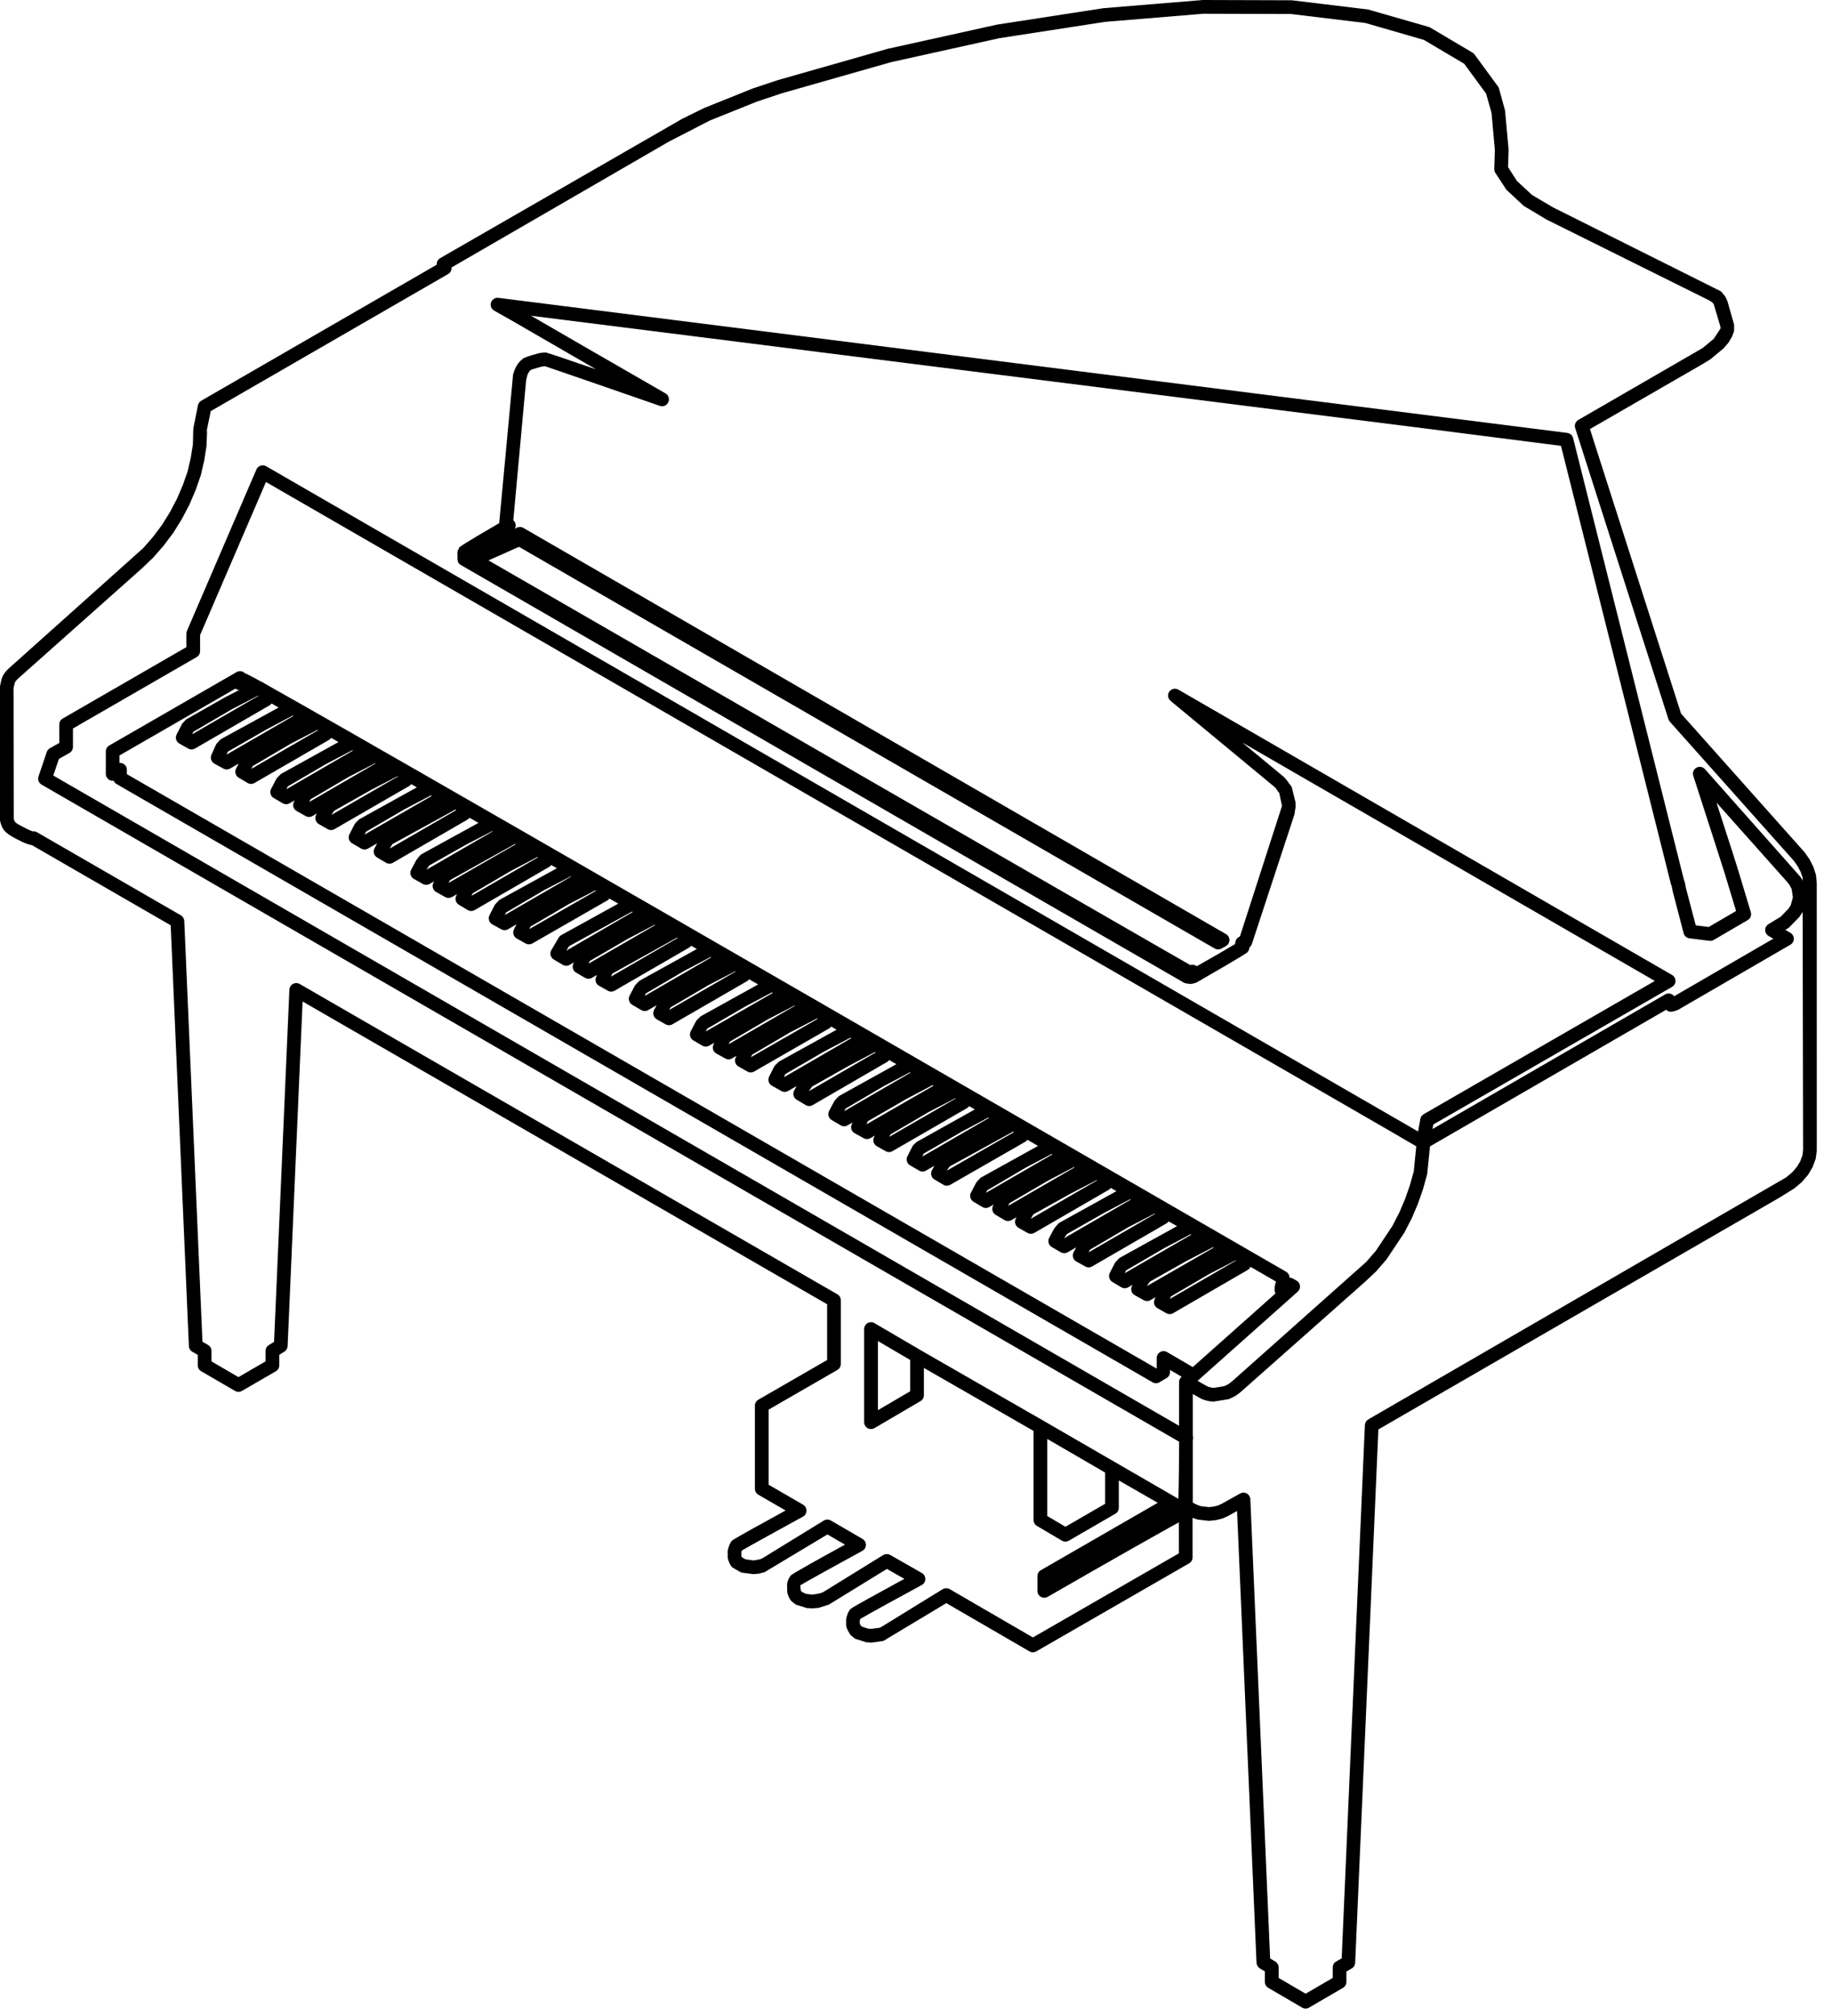 <svg width="80" height="88" xmlns="http://www.w3.org/2000/svg">

 <g>
  <title>background</title>
  <rect fill="none" id="canvas_background" height="90" width="82" y="-1" x="-1"/>
 </g>
 <g>
  <title>Layer 1</title>
  <path id="svg_1" d="m36.119,56.932l0,2.434l-3.004,1.732c-0.094,0.054 -0.15,0.152 -0.15,0.26l0,3.627c0,0.107 0.057,0.206 0.149,0.26l1.192,0.689c-0.976,0.533 -2.217,1.217 -2.322,1.303c-0.023,0.02 -0.045,0.043 -0.062,0.068c-0.018,0.026 -0.107,0.167 -0.146,0.395l0.005,0.314c0.006,0.029 0.04,0.188 0.141,0.338c0.021,0.033 0.05,0.061 0.082,0.082l0.333,0.192c0.024,0.012 0.051,0.021 0.078,0.024l0.48,0.062l0.245,-0.02l0.242,-0.062l2.75,-1.65l0.768,0.445c-0.974,0.533 -2.215,1.22 -2.356,1.334c-0.029,0.033 -0.174,0.207 -0.174,0.434l0.006,0.312c0.007,0.03 0.043,0.189 0.144,0.338c0.017,0.024 0.037,0.047 0.062,0.065l0.125,0.1c0.021,0.017 0.044,0.031 0.069,0.042l0.462,0.145l0.228,0.012l0.277,-0.021l0.448,-0.142l2.54,-1.559l0.76,0.433c-1.099,0.598 -2.236,1.223 -2.336,1.305c-0.021,0.018 -0.039,0.037 -0.054,0.059c-0.02,0.027 -0.116,0.172 -0.152,0.403l0,0.255c0,0.039 0.007,0.076 0.021,0.112c0,0 0.06,0.147 0.146,0.28c0.018,0.027 0.039,0.051 0.063,0.07l0.121,0.098c0.021,0.018 0.046,0.031 0.071,0.043l0.456,0.143l0.236,0.014l0.513,-0.072l2.748,-1.65l3.629,2.105c0.092,0.055 0.208,0.055 0.3,0.001l6.674,-3.843c0.094,-0.053 0.15,-0.152 0.15,-0.26l0,-1.728c0.054,0.022 0.135,0.052 0.233,0.079l0.488,0.055l0.301,-0.033c0,0 0.13,-0.025 0.294,-0.074c0,0 0.129,-0.054 0.247,-0.112l0.38,-0.212l0.85,19.721c0.005,0.102 0.06,0.193 0.146,0.245l0.219,0.13l0,0.46c0,0.106 0.057,0.205 0.148,0.259l1.479,0.863c0.047,0.027 0.099,0.041 0.151,0.041c0.052,0 0.104,-0.014 0.151,-0.041l1.482,-0.863c0.092,-0.053 0.148,-0.152 0.148,-0.259l0,-0.455l0.232,-0.132c0.091,-0.051 0.147,-0.145 0.152,-0.248l1.013,-23.281l17.495,-10.107l0.667,-0.413l0.332,-0.28l0.27,-0.316l0.195,-0.328l0.137,-0.368l0.048,-0.348l-0.001,-11.677l-0.034,-0.37l-0.113,-0.349l-0.166,-0.327l-0.217,-0.31l-5.395,-6.053l-3.979,-12.421l4.863,-2.805l0.388,-0.234l0.579,-0.479l0.226,-0.262l0.146,-0.252l0.074,-0.195c0.013,-0.034 0.02,-0.07 0.02,-0.106l0,-0.182c0,-0.027 -0.004,-0.055 -0.011,-0.082l-0.284,-0.993l-0.072,-0.156c-0.011,-0.023 -0.024,-0.045 -0.041,-0.065l-0.119,-0.148c-0.021,-0.026 -0.048,-0.048 -0.076,-0.066l-7.302,-3.65l-0.921,-0.544l-0.658,-0.61l-0.386,-0.601l0.021,-0.781l-0.156,-1.701l-0.261,-0.947c-0.01,-0.036 -0.025,-0.068 -0.047,-0.098l-1.023,-1.394c-0.024,-0.032 -0.055,-0.06 -0.089,-0.081l-1.844,-1.092c-0.022,-0.013 -0.046,-0.023 -0.07,-0.03l-2.643,-0.76l-3.334,-0.403l-3.883,-0.012l-4.338,0.357l-4.653,0.718l-4.773,1.056l-4.79,1.364l-1.105,0.368l-2.111,0.848l-0.952,0.467l-10.586,6.092c-0.102,0.059 -0.158,0.171 -0.148,0.285l-10.283,5.937c-0.074,0.043 -0.126,0.115 -0.144,0.199l-0.203,1.017l-0.018,0.695l-0.094,0.587l-0.136,0.587l-0.209,0.599l-0.262,0.608l-0.304,0.576l-0.348,0.56l-0.4,0.529l-0.415,0.476l-5.833,5.217c-0.013,0.011 -0.125,0.107 -0.217,0.229c-0.019,0.025 -0.115,0.158 -0.146,0.313l-0.059,0.27l0,5.833c0,0.027 0.003,0.053 0.011,0.079c0,0 0.026,0.098 0.052,0.168c0.011,0.034 0.055,0.154 0.173,0.27c0.01,0.01 0.1,0.097 0.229,0.178c0.302,0.176 0.698,0.383 0.927,0.408l6.062,3.5l0.794,18.369c0.005,0.104 0.062,0.197 0.152,0.248l0.236,0.134l0,0.455c0,0.106 0.057,0.206 0.148,0.259l1.477,0.859c0.094,0.055 0.208,0.055 0.302,0.001l1.484,-0.859c0.093,-0.054 0.149,-0.153 0.149,-0.26l0,-0.461l0.219,-0.132c0.086,-0.053 0.14,-0.144 0.145,-0.244l0.654,-15.043l22.905,13.216zm-23.327,-13.983c-0.092,0.051 -0.15,0.146 -0.155,0.25l-0.669,15.377l-0.226,0.136c-0.09,0.055 -0.145,0.151 -0.145,0.257l0,0.457l-1.185,0.686l-1.177,-0.686l0,-0.457c0,-0.107 -0.058,-0.208 -0.152,-0.262l-0.242,-0.137l-0.794,-18.368c-0.005,-0.102 -0.061,-0.195 -0.149,-0.247l-6.281,-3.626c-0.058,-0.033 -0.125,-0.047 -0.187,-0.038c-0.107,-0.03 -0.402,-0.174 -0.653,-0.32c-0.068,-0.042 -0.123,-0.095 -0.146,-0.126c-0.012,-0.034 -0.023,-0.072 -0.031,-0.099l-0.008,-5.72l0.051,-0.203c0.006,-0.03 0.029,-0.073 0.041,-0.088c0.043,-0.058 0.106,-0.116 0.132,-0.138l5.395,-4.799l0.478,-0.457l0.447,-0.512l0.43,-0.568l0.374,-0.602l0.324,-0.616l0.279,-0.649l0.226,-0.649l0.148,-0.639l0.102,-0.644l0.021,-0.582l-0.007,-0.11l0.17,-0.824l10.366,-5.984c0.102,-0.059 0.158,-0.171 0.148,-0.286l9.496,-5.496l1.789,-0.921l2.067,-0.83l1.079,-0.359l4.76,-1.356l4.737,-1.048l4.613,-0.712l4.291,-0.354l3.822,0.011l3.252,0.392l2.559,0.74l1.759,1.042l0.954,1.3l0.237,0.841l0.146,1.612l-0.025,0.839c-0.002,0.061 0.015,0.12 0.047,0.171l0.482,0.735l0.757,0.705l0.993,0.594l7.082,3.519l0.153,0.093l0.067,0.081l0.293,0.981l0,0.09l-0.291,0.444l-0.489,0.404l-5.425,3.137c-0.123,0.07 -0.18,0.217 -0.137,0.352l4.072,12.711c0.013,0.041 0.034,0.077 0.062,0.109l5.414,6.071l0.172,0.244l0.127,0.246l0.083,0.236l0.023,11.892l-0.027,0.238l-0.096,0.256l-0.143,0.24l-0.205,0.242l-0.263,0.222l-18.253,10.568c-0.089,0.052 -0.145,0.145 -0.149,0.247l-1.013,23.279l-0.239,0.135c-0.095,0.054 -0.152,0.154 -0.152,0.262l0,0.457l-1.183,0.689l-1.179,-0.689l0,-0.457c0,-0.105 -0.056,-0.203 -0.146,-0.258l-0.226,-0.135l-0.864,-20.046c-0.005,-0.104 -0.062,-0.198 -0.153,-0.249c-0.092,-0.051 -0.201,-0.051 -0.293,0l-0.79,0.442c-0.077,0.038 -0.172,0.077 -0.171,0.079c-0.095,0.026 -0.186,0.046 -0.184,0.047l-0.214,0.027l-0.353,-0.041c-0.09,-0.025 -0.162,-0.061 -0.196,-0.076c-0.105,-0.041 -0.309,-0.166 -0.312,-0.168c-0.092,-0.057 -0.209,-0.059 -0.303,-0.006c-0.095,0.053 -0.153,0.153 -0.153,0.262l0,2.047l-6.373,3.67l-3.634,-2.109c-0.094,-0.055 -0.212,-0.053 -0.308,0.004l-2.651,1.631l-0.105,0.053l-0.341,0.045l-0.146,-0.005l-0.276,-0.088l-0.048,-0.039c-0.021,-0.034 -0.037,-0.069 -0.049,-0.095l-0.003,-0.137c0.004,-0.021 0.014,-0.048 0.024,-0.069c0.295,-0.179 1.764,-0.981 2.682,-1.479c0.096,-0.052 0.156,-0.151 0.157,-0.261c0.001,-0.108 -0.057,-0.209 -0.151,-0.264l-1.383,-0.788c-0.095,-0.055 -0.211,-0.052 -0.306,0.005l-2.63,1.623l-0.152,0.053l-0.317,0.051l-0.288,-0.037l-0.184,-0.097c-0.019,-0.035 -0.027,-0.062 -0.026,-0.028l-0.025,-0.243c0.136,-0.093 1.734,-0.972 2.711,-1.505c0.095,-0.051 0.155,-0.15 0.156,-0.259c0.002,-0.108 -0.056,-0.209 -0.149,-0.263l-1.383,-0.805c-0.094,-0.055 -0.213,-0.053 -0.307,0.004l-2.658,1.632l-0.121,0.058l-0.283,0.051l-0.354,-0.049l-0.159,-0.091c-0.012,-0.026 -0.02,-0.048 -0.021,-0.024l-0.005,-0.194c0.004,-0.024 0.016,-0.052 0.026,-0.076c0.302,-0.182 1.755,-0.981 2.664,-1.478c0.096,-0.051 0.155,-0.15 0.156,-0.259c0.002,-0.108 -0.056,-0.21 -0.149,-0.264l-1.505,-0.87l0,-3.279l3.004,-1.733c0.094,-0.054 0.15,-0.152 0.15,-0.26l0,-2.779c0,-0.107 -0.057,-0.206 -0.149,-0.26l-23.482,-13.547c-0.091,-0.052 -0.202,-0.053 -0.295,-0.003z" fill="#000000"/>
  <path id="svg_2" d="m51.458,65.425l-0.145,-0.084c-0.002,-0.001 -0.003,-0.002 -0.004,-0.002l-5.724,-3.311c-0.001,0 -0.002,-0.001 -0.003,-0.002l-5.386,-3.093l-2.009,-1.177c-0.093,-0.055 -0.206,-0.055 -0.301,-0.002c-0.093,0.054 -0.15,0.153 -0.15,0.261l0,4.064c0,0.107 0.058,0.207 0.15,0.261c0.095,0.053 0.208,0.053 0.301,-0.002l2.01,-1.178c0.092,-0.054 0.148,-0.152 0.148,-0.259l0,-1.19l4.787,2.749l0,3.888c0,0.106 0.056,0.205 0.147,0.258l1.092,0.645c0.093,0.055 0.208,0.055 0.303,0.001l2.033,-1.177c0.093,-0.054 0.149,-0.152 0.149,-0.26l0,-1.193l1.7,0.977l-5.104,2.941c-0.094,0.053 -0.15,0.152 -0.15,0.26l0,0.644c0,0.106 0.057,0.206 0.149,0.26c0.047,0.026 0.099,0.04 0.15,0.04s0.104,-0.014 0.149,-0.04c2.274,-1.31 5.742,-3.288 6.111,-3.452c0.028,-0.007 0.057,-0.019 0.083,-0.035c0.088,-0.055 0.142,-0.15 0.142,-0.255l0,-3.108c0.01,-0.029 0.016,-0.061 0.016,-0.094s-0.006,-0.064 -0.016,-0.094l0,-1.818c0.19,0.11 0.373,0.213 0.445,0.241c0,0 0.118,0.044 0.303,0.079l0.165,0.011l0.654,-0.104c0,0 0.127,-0.053 0.284,-0.135c0,0 0.139,-0.089 0.253,-0.188l5.416,-4.797l0.486,-0.457l0.452,-0.521l0.777,-1.164l0.324,-0.627l0.271,-0.635l0.223,-0.638l0.183,-0.662l0.123,-1.21l10.311,-5.963c0.065,0.064 0.158,0.096 0.246,0.083c0.024,-0.003 0.149,-0.021 0.284,-0.085l4.898,-2.839c0.093,-0.054 0.149,-0.153 0.149,-0.26c0,-0.107 -0.058,-0.206 -0.15,-0.259l-0.218,-0.126l0.152,-0.099l0.457,-0.466l0.145,-0.219c0.016,-0.023 0.027,-0.048 0.036,-0.074l0.129,-0.493c0.006,-0.03 0.008,-0.061 0.004,-0.092l-0.076,-0.501c-0.005,-0.027 -0.015,-0.054 -0.027,-0.079l-0.15,-0.278l-4.184,-4.718c-0.095,-0.105 -0.251,-0.132 -0.373,-0.061c-0.123,0.071 -0.18,0.218 -0.136,0.353c0.529,1.635 1.328,4.105 1.377,4.272c0.001,0.006 0.003,0.013 0.005,0.02l0.488,1.609l-1.196,0.697l-0.566,-0.071l-0.427,-1.62c-0.025,-0.163 -0.049,-0.279 -0.088,-0.363l-4.841,-19.288c-0.03,-0.119 -0.13,-0.208 -0.252,-0.224l-46.677,-5.896c-0.137,-0.018 -0.278,0.067 -0.323,0.204s0.013,0.285 0.138,0.355l0.729,0.411c1.145,0.663 2.863,1.658 3.72,2.151c-1.127,-0.387 -2.1,-0.718 -2.188,-0.735c-0.001,0 -0.151,0 -0.319,0.034c-0.185,0.049 -0.51,0.14 -0.645,0.209c-0.023,0.015 -0.145,0.095 -0.246,0.23c-0.01,0.013 -0.1,0.133 -0.161,0.293l-0.065,0.193l-0.606,6.49c-1.651,0.958 -1.713,1.03 -1.751,1.073c-0.018,0.021 -0.016,0.049 -0.026,0.073c-0.009,0.017 -0.031,0.024 -0.036,0.043c-0.005,0.017 0.005,0.031 0.002,0.047c-0.001,0.012 -0.012,0.021 -0.012,0.033l0,0.17c-0.003,0.017 0.007,0.03 0.007,0.046c-0.001,0.005 -0.001,0.01 -0.002,0.015c-0.001,0.004 -0.001,0.009 -0.001,0.014c-0.002,0.024 -0.004,0.051 -0.004,0.06l0.003,0c0.002,0.049 0.011,0.097 0.026,0.13c0.033,0.069 0.092,0.114 0.158,0.141c0.005,0.003 0.008,0.009 0.013,0.012c31.472,18.177 31.515,18.197 31.528,18.204c0.025,0.012 0.052,0.021 0.079,0.025l0.149,0.024c0.027,0.005 0.056,0.005 0.084,0.002c0.045,-0.005 0.156,-0.023 0.258,-0.074c2.097,-1.208 2.165,-1.275 2.198,-1.308c0.049,-0.048 0.085,-0.143 0.094,-0.219c0.046,-0.036 0.082,-0.086 0.102,-0.144l1.854,-5.64l0.054,-0.333l-0.004,-0.209l-0.159,-0.644c-0.011,-0.032 -0.027,-0.062 -0.048,-0.088l-0.07,-0.083c-0.01,-0.016 -0.095,-0.163 -0.241,-0.3l-1.803,-1.493l17.982,10.388l0.03,0.018l-10.095,5.817c-0.077,0.045 -0.131,0.121 -0.146,0.208l-0.096,0.547l-50.303,-29.039c-0.076,-0.044 -0.164,-0.052 -0.245,-0.025s-0.146,0.087 -0.181,0.166l-3.033,7.046c-0.017,0.038 -0.024,0.078 -0.024,0.119l0,0.59l-5.402,3.117c-0.094,0.054 -0.15,0.152 -0.15,0.26l0,0.805l-0.41,0.23c-0.064,0.036 -0.113,0.095 -0.137,0.166l-0.359,1.068c-0.046,0.135 0.011,0.284 0.134,0.355l49.675,28.683c-0.004,0.842 -0.014,1.909 -0.033,2.493zm-11.711,-4.695l-1.41,0.826l0,-3.018l1.41,0.826l0,1.366zm8.512,4.912l-1.732,1.002l-0.794,-0.467l0,-3.365l2.525,1.466l0,1.364l0.001,0zm14.331,-16.557l10.425,-6.007c0.094,-0.053 0.15,-0.152 0.15,-0.26s-0.058,-0.207 -0.15,-0.26l-21.558,-12.455c-0.134,-0.077 -0.307,-0.04 -0.396,0.088c-0.089,0.128 -0.065,0.303 0.055,0.402l4.542,3.759c0.057,0.053 0.104,0.125 0.143,0.186l0.064,0.081l0.117,0.561l-1.836,5.695c-0.059,0.025 -0.114,0.063 -0.149,0.12c-0.048,0.077 -0.062,0.148 -0.064,0.215c-0.312,0.189 -1.053,0.62 -1.672,0.967c-0.051,-0.038 -0.111,-0.064 -0.178,-0.064c-0.013,0 -0.073,0.006 -0.086,0.008l-0.021,0.003c-1.595,-0.902 -25.805,-14.871 -30.645,-17.663l1.332,-0.591l30.382,17.534c0.047,0.027 0.099,0.04 0.15,0.04c0.051,0 0.102,-0.013 0.147,-0.039l0.193,-0.109c0.094,-0.053 0.152,-0.152 0.152,-0.26c0.001,-0.108 -0.057,-0.208 -0.149,-0.261l-30.685,-17.732c-0.094,-0.054 -0.206,-0.053 -0.3,0l-0.072,0.041c0.024,-0.043 0.038,-0.092 0.039,-0.144c0.001,-0.089 -0.038,-0.173 -0.105,-0.23l0.561,-6.125l0.057,-0.221c0.03,-0.078 0.079,-0.144 0.079,-0.144c0.036,-0.049 0.068,-0.074 0.063,-0.071c0.102,-0.046 0.486,-0.146 0.485,-0.147c0.053,-0.011 0.105,-0.015 0.141,-0.017c0.384,0.127 3.152,1.086 5.012,1.731c0.148,0.053 0.307,-0.016 0.371,-0.159c0.064,-0.141 0.012,-0.307 -0.122,-0.384l-2.221,-1.281c-0.103,-0.055 -2.064,-1.19 -3.651,-2.109l39.018,4.917l5.957,0.762l4.802,19.134c0.007,0.026 0.017,0.051 0.029,0.074c0.02,0.068 0.038,0.194 0.044,0.223l0.481,1.842c0.031,0.119 0.132,0.208 0.254,0.223l0.873,0.109c0.069,0.009 0.135,-0.006 0.192,-0.041l1.477,-0.861c0.119,-0.068 0.177,-0.209 0.139,-0.342l-0.557,-1.852l-0.003,0.001c-0.049,-0.176 -0.233,-0.755 -0.941,-2.939l3.04,3.411l0.141,0.168l0.101,0.193l0.055,0.359l-0.093,0.347l-0.09,0.143l-0.351,0.363l-0.529,0.321c-0.092,0.055 -0.148,0.153 -0.147,0.26c0,0.106 0.058,0.205 0.15,0.258l0.206,0.119l-4.332,2.512c-0.024,-0.032 -0.055,-0.06 -0.09,-0.08c-0.094,-0.054 -0.207,-0.054 -0.301,0l-10.161,5.877l0.036,-0.199zm-57.199,-15.744c-0.053,-0.031 -0.113,-0.045 -0.172,-0.04l0,-0.325l5.064,-2.919c0.016,0.013 0.033,0.025 0.052,0.036c0.033,0.019 0.07,0.021 0.107,0.026l-0.62,0.322l-1.652,0.936c-0.028,0.016 -0.053,0.036 -0.074,0.059l-0.119,0.131c-0.018,0.02 -0.033,0.042 -0.045,0.065l-0.219,0.427c-0.074,0.143 -0.021,0.318 0.119,0.398l0.385,0.218c0.093,0.052 0.205,0.051 0.298,-0.001l3.25,-1.881c0.038,-0.022 0.07,-0.051 0.095,-0.085l0.305,0.177l-2.49,1.364c-0.027,0.015 -0.053,0.035 -0.074,0.058l-0.123,0.132c-0.022,0.024 -0.04,0.052 -0.054,0.082l-0.191,0.427c-0.064,0.143 -0.008,0.31 0.129,0.385l0.393,0.216c0.092,0.051 0.203,0.05 0.295,-0.003l0.37,-0.214l-0.112,0.22c-0.071,0.141 -0.021,0.313 0.114,0.394l0.387,0.23c0.093,0.056 0.209,0.057 0.304,0.002l3.252,-1.88c0.04,-0.023 0.073,-0.054 0.098,-0.09l0.318,0.184l-2.482,1.375c-0.023,0.013 -0.045,0.03 -0.064,0.049l-0.121,0.122c-0.021,0.021 -0.039,0.046 -0.053,0.072l-0.223,0.426c-0.074,0.142 -0.024,0.317 0.114,0.398l0.393,0.229c0.093,0.054 0.207,0.055 0.302,0.001l0.221,-0.128l-0.034,0.067c-0.074,0.144 -0.021,0.319 0.119,0.398l0.393,0.222c0.093,0.052 0.205,0.051 0.298,-0.001l0.195,-0.113l-0.034,0.065c-0.074,0.143 -0.021,0.319 0.118,0.399l0.385,0.22c0.092,0.052 0.205,0.053 0.299,-0.001l3.256,-1.879c0.038,-0.022 0.069,-0.051 0.094,-0.085l0.246,0.141l-2.485,1.376c-0.024,0.013 -0.046,0.03 -0.065,0.049l-0.121,0.122c-0.021,0.022 -0.04,0.047 -0.054,0.075l-0.217,0.424c-0.073,0.142 -0.022,0.315 0.115,0.396l0.393,0.229c0.093,0.054 0.208,0.055 0.301,0.001l0.399,-0.229l-0.115,0.22c-0.074,0.141 -0.024,0.316 0.112,0.397l0.387,0.229c0.095,0.056 0.209,0.056 0.304,0.002l3.252,-1.881c0.037,-0.022 0.068,-0.05 0.093,-0.083l0.392,0.224l-2.481,1.363c-0.031,0.018 -0.059,0.041 -0.082,0.068l-0.15,0.189l-0.225,0.423c-0.077,0.144 -0.024,0.322 0.117,0.402l0.391,0.22c0.092,0.052 0.204,0.051 0.298,-0.001l0.197,-0.114l-0.035,0.068c-0.073,0.144 -0.02,0.319 0.121,0.398l0.395,0.221c0.092,0.051 0.204,0.05 0.296,-0.001l0.224,-0.128l-0.035,0.067c-0.073,0.141 -0.025,0.314 0.11,0.396l0.385,0.232c0.094,0.056 0.21,0.057 0.306,0.003l3.252,-1.882c0.038,-0.022 0.069,-0.051 0.094,-0.085l0.246,0.141l-2.48,1.365c-0.026,0.015 -0.05,0.034 -0.07,0.056l-0.125,0.134c-0.02,0.02 -0.035,0.043 -0.048,0.067l-0.219,0.426c-0.074,0.145 -0.021,0.321 0.121,0.4l0.393,0.217c0.094,0.051 0.204,0.05 0.296,-0.003l0.37,-0.214l-0.112,0.22c-0.073,0.144 -0.02,0.319 0.121,0.398l0.387,0.217c0.09,0.051 0.204,0.05 0.296,-0.001l3.277,-1.88c0.035,-0.021 0.065,-0.047 0.089,-0.078l0.384,0.221l-2.489,1.373c-0.036,0.02 -0.068,0.048 -0.094,0.082l-0.345,0.583c-0.076,0.142 -0.026,0.318 0.111,0.4l0.393,0.232c0.095,0.055 0.211,0.056 0.304,0.001l0.187,-0.108l-0.025,0.051c-0.073,0.143 -0.021,0.317 0.116,0.397l0.393,0.227c0.094,0.054 0.207,0.054 0.301,0l0.22,-0.127l-0.04,0.087c-0.064,0.142 -0.009,0.31 0.127,0.386l0.387,0.217c0.09,0.051 0.203,0.051 0.297,-0.002l3.252,-1.881c0.035,-0.021 0.065,-0.048 0.09,-0.08l0.246,0.142l-2.473,1.369c-0.024,0.014 -0.048,0.032 -0.067,0.053l-0.131,0.136c-0.02,0.021 -0.037,0.043 -0.05,0.069l-0.215,0.41c-0.074,0.142 -0.024,0.316 0.113,0.397l0.395,0.232c0.093,0.055 0.208,0.056 0.303,0.001l0.365,-0.211l-0.11,0.212c-0.074,0.143 -0.021,0.318 0.118,0.398l0.387,0.221c0.092,0.052 0.205,0.053 0.299,-0.001l3.256,-1.88c0.038,-0.022 0.069,-0.051 0.094,-0.085l0.394,0.226l-2.482,1.375c-0.023,0.014 -0.046,0.03 -0.064,0.049l-0.121,0.121c-0.021,0.021 -0.04,0.046 -0.054,0.073l-0.223,0.426c-0.074,0.142 -0.024,0.317 0.113,0.398l0.391,0.229c0.093,0.054 0.209,0.055 0.302,0.001l0.227,-0.129l-0.038,0.074c-0.073,0.145 -0.019,0.32 0.122,0.398l0.391,0.217c0.092,0.052 0.204,0.05 0.296,-0.003l0.199,-0.116l-0.037,0.072c-0.073,0.144 -0.02,0.319 0.12,0.398l0.387,0.217c0.093,0.053 0.206,0.051 0.297,0l3.275,-1.881c0.036,-0.021 0.066,-0.048 0.091,-0.08l0.233,0.137l-2.486,1.375c-0.022,0.012 -0.044,0.027 -0.062,0.047l-0.127,0.123c-0.023,0.023 -0.043,0.051 -0.058,0.08l-0.213,0.422c-0.072,0.143 -0.02,0.316 0.12,0.396l0.412,0.232c0.092,0.053 0.204,0.052 0.298,-0.001l0.366,-0.212l-0.104,0.197c-0.074,0.141 -0.025,0.316 0.112,0.397l0.393,0.233c0.093,0.057 0.209,0.057 0.304,0.002l3.246,-1.881c0.039,-0.022 0.071,-0.053 0.096,-0.087l0.316,0.181l-2.479,1.375c-0.026,0.016 -0.05,0.033 -0.071,0.057l-0.123,0.131c-0.018,0.02 -0.032,0.041 -0.045,0.063l-0.221,0.413c-0.076,0.143 -0.026,0.318 0.112,0.4l0.391,0.23c0.094,0.055 0.209,0.056 0.303,0.001l0.217,-0.126l-0.037,0.082c-0.064,0.143 -0.009,0.311 0.129,0.387l0.395,0.218c0.092,0.052 0.204,0.05 0.294,-0.003l0.194,-0.111l-0.034,0.066c-0.074,0.144 -0.021,0.32 0.119,0.398l0.385,0.217c0.092,0.053 0.205,0.052 0.297,-0.001l3.258,-1.879c0.038,-0.022 0.07,-0.051 0.095,-0.085l0.245,0.143l-2.535,1.416l-0.131,0.121c-0.025,0.023 -0.048,0.053 -0.063,0.084l-0.215,0.424c-0.071,0.142 -0.021,0.314 0.116,0.395l0.393,0.229c0.093,0.054 0.207,0.056 0.302,0.001l0.365,-0.211l-0.107,0.201c-0.074,0.143 -0.024,0.317 0.113,0.398l0.387,0.229c0.093,0.056 0.209,0.056 0.302,0.002l3.277,-1.879c0.038,-0.021 0.069,-0.051 0.094,-0.085l0.462,0.267l-2.475,1.372c-0.026,0.015 -0.052,0.034 -0.072,0.058l-0.123,0.134c-0.018,0.02 -0.033,0.041 -0.045,0.064l-0.215,0.412c-0.074,0.141 -0.024,0.314 0.111,0.396l0.385,0.23c0.094,0.056 0.209,0.058 0.305,0.003l0.191,-0.111l-0.027,0.052c-0.074,0.143 -0.024,0.317 0.113,0.398l0.389,0.23c0.093,0.055 0.208,0.055 0.303,0.001l0.224,-0.13l-0.035,0.068c-0.074,0.143 -0.021,0.319 0.119,0.398l0.393,0.223c0.093,0.051 0.205,0.051 0.298,-0.002l3.248,-1.88c0.037,-0.021 0.068,-0.05 0.092,-0.082l0.244,0.141l-2.477,1.372c-0.027,0.016 -0.053,0.035 -0.074,0.06l-0.162,0.192l-0.223,0.413c-0.077,0.143 -0.027,0.319 0.112,0.401l0.393,0.229c0.093,0.054 0.207,0.056 0.302,0.001l0.37,-0.215l-0.112,0.221c-0.073,0.144 -0.02,0.32 0.122,0.398l0.391,0.217c0.092,0.052 0.204,0.051 0.296,-0.003l3.248,-1.879c0.038,-0.022 0.07,-0.052 0.095,-0.087l0.366,0.207l-2.481,1.371c-0.025,0.015 -0.048,0.032 -0.068,0.053l-0.119,0.123c-0.021,0.021 -0.038,0.046 -0.051,0.072l-0.217,0.423c-0.072,0.141 -0.023,0.313 0.112,0.394l0.387,0.232c0.094,0.055 0.209,0.057 0.305,0.002l0.19,-0.11l-0.026,0.052c-0.075,0.145 -0.022,0.322 0.119,0.4l0.393,0.219c0.092,0.051 0.204,0.051 0.296,-0.002l0.231,-0.133l-0.045,0.089c-0.072,0.143 -0.021,0.317 0.119,0.396l0.385,0.22c0.046,0.025 0.097,0.039 0.148,0.039s0.104,-0.014 0.15,-0.04l3.252,-1.884c0.058,-0.033 0.101,-0.084 0.126,-0.141c0.378,0.219 0.755,0.436 1.118,0.646c-0.044,0.093 -0.065,0.215 -0.065,0.363c0,0.055 0.015,0.107 0.042,0.153l-3.614,3.216l-1.123,-0.656c-0.093,-0.055 -0.208,-0.055 -0.301,-0.002c-0.093,0.055 -0.15,0.153 -0.15,0.261l0,0.447l-0.014,0.009l-44.958,-25.942l0,-0.192c0,-0.107 -0.057,-0.205 -0.149,-0.259zm44.82,22.605l1.598,-0.902l1.165,-0.604l0.02,0.012c0.001,0.003 0.002,0.007 0.002,0.011l-2.918,1.678l0.133,-0.195zm-1.1,-0.369l0.063,-0.124l1.662,-0.968l1.158,-0.611l0.018,0.011c0.001,0.005 0.002,0.009 0.003,0.014l-2.904,1.678zm2.026,1.012l1.662,-0.973l1.165,-0.604l0.007,0.005c0.001,0.002 0.001,0.006 0.002,0.009l-2.892,1.675l0.056,-0.112zm-3.542,-2.037l1.663,-0.977l1.168,-0.605l0.003,0.001c0.001,0.007 0.002,0.013 0.003,0.019l-2.894,1.674l0.057,-0.112zm-1.134,-0.5l0.136,-0.189l1.594,-0.906l1.158,-0.609l0.014,0.008c0.001,0.006 0.002,0.01 0.003,0.016l-2.905,1.68zm-2.377,-1.534l1.659,-0.968l1.164,-0.613l0.004,0.002c0.001,0.008 0.002,0.017 0.004,0.024l-2.896,1.676l0.065,-0.121zm-1.03,-0.451l0.058,-0.11l1.661,-0.978l1.154,-0.608l0.017,0.01c0.001,0.005 0.002,0.01 0.003,0.015l-2.893,1.671zm2.071,0.942l1.612,-0.9l1.159,-0.6l0.014,0.008c0,0.002 0.001,0.004 0.001,0.006l-2.9,1.679l0.114,-0.193zm-3.654,-2.092l2.768,-1.521l0.031,0.019c0,0.002 0,0.004 0.001,0.007l-2.931,1.681l0.131,-0.186zm-1.197,-0.432l0.067,-0.133l1.668,-0.959l1.157,-0.615l0.009,0.005c0.001,0.007 0.002,0.013 0.003,0.021l-2.904,1.681zm-2.378,-1.541l1.684,-0.973l1.144,-0.604l0.03,0.019c0.001,0.003 0.001,0.007 0.002,0.012l-2.913,1.676l-0.004,-0.002l0.057,-0.128zm-1.032,-0.441l0.06,-0.111l1.664,-0.979l1.156,-0.611l0.009,0.006c0.001,0.006 0.002,0.013 0.003,0.02l-2.892,1.675zm2.024,1.014l1.663,-0.974l1.164,-0.604l0.007,0.004c0.001,0.004 0.002,0.008 0.003,0.012l-2.892,1.668l0.055,-0.106zm-3.43,-2.085l1.6,-0.903l1.157,-0.61l0.014,0.008c0.001,0.006 0.002,0.012 0.003,0.017l-2.907,1.685l-0.001,-0.001l0.134,-0.196zm-1.208,-0.42l-0.014,-0.008l0.062,-0.122l1.693,-0.984l1.144,-0.602l0.029,0.017c0.001,0.003 0.001,0.007 0.002,0.009l-2.916,1.69zm-2.375,-1.545l1.665,-0.976l1.159,-0.601l0.013,0.007c0,0.002 0,0.005 0.001,0.007l-2.895,1.676l0.057,-0.113zm-1.056,-0.442l0.063,-0.123l1.664,-0.968l1.164,-0.615l0.029,0.017c0,0.003 0.001,0.007 0.002,0.01l-2.922,1.679zm2.029,1.01l1.662,-0.975l1.169,-0.605l0.016,0.009c0.001,0.004 0.002,0.009 0.003,0.014l-2.907,1.669l0.057,-0.112zm-3.566,-2.062l1.662,-0.975l1.168,-0.603l0.004,0.002c0.001,0.005 0.002,0.01 0.003,0.016l-2.896,1.671l0.059,-0.111zm-1.134,-0.497l0.061,-0.115l1.667,-0.979l1.156,-0.609l0.017,0.009c0,0.004 0.001,0.008 0.002,0.013l-2.903,1.681zm-2.388,-1.531l1.669,-0.97l1.162,-0.611l0.006,0.003c0.001,0.006 0.003,0.013 0.004,0.02l-2.902,1.678l0.061,-0.12zm-1.032,-0.447l0.12,-0.194l2.752,-1.513l0.025,0.014c0,0.003 0.001,0.006 0.001,0.009l-2.898,1.684zm2.012,1.001l2.827,-1.573l0.028,0.017l-2.914,1.686l0.059,-0.13zm-3.571,-2.054l1.662,-0.975l1.167,-0.604l0.03,0.018l-2.916,1.672l0.057,-0.111zm-1.125,-0.504l0.058,-0.112l1.663,-0.976l1.166,-0.603l0.005,0.003c0.001,0.004 0.001,0.008 0.002,0.013l-2.894,1.675zm-2.395,-1.521l2.838,-1.581l0.023,0.014c0,0.002 0.001,0.004 0.001,0.007l-2.923,1.68l0.061,-0.12zm-1.028,-0.455l0.128,-0.189l1.594,-0.9l1.163,-0.603l0.008,0.004c0.001,0.004 0.001,0.008 0.002,0.013l-2.895,1.675zm2.025,1.026l1.663,-0.974l1.159,-0.611l0.013,0.008c0.001,0.004 0.002,0.009 0.003,0.014l-2.896,1.676l0.058,-0.113zm-3.513,-2.142l2.754,-1.512l0.029,0.017c0,0.003 0.001,0.006 0.002,0.01l-2.9,1.677l0.115,-0.192zm-1.211,-0.42l0.064,-0.126l1.665,-0.97l1.164,-0.613l0.022,0.013c0.001,0.006 0.002,0.012 0.003,0.018l-2.918,1.678zm-2.36,-1.539l1.661,-0.975l1.16,-0.6l0.016,0.009c0,0.001 0,0.002 0.001,0.004l-2.897,1.678l0.059,-0.116zm-1.057,-0.44l0.064,-0.124l1.66,-0.97l1.164,-0.612l0.008,0.004c0.001,0.007 0.002,0.014 0.003,0.021l-2.899,1.681zm2.092,0.939l1.599,-0.904l1.168,-0.604l0.003,0.002c0.001,0.005 0.002,0.011 0.003,0.016l-2.901,1.674l0.128,-0.184zm-3.56,-1.95l1.665,-0.978l1.16,-0.601l0.012,0.006c0.001,0.006 0.002,0.011 0.003,0.017l-2.902,1.678l0.062,-0.122zm-1.143,-0.499l-0.002,-0.001l0.058,-0.129l1.688,-0.969l1.143,-0.605l0.027,0.016c0,0.001 0,0.002 0,0.002l-2.914,1.686zm1.377,-2.576l0.007,0.004c0.001,0.003 0.002,0.007 0.002,0.011l-2.889,1.672l0.057,-0.11l1.661,-0.973l1.162,-0.604zm-8.944,3.489l0.245,-0.726l0.462,-0.26c0.094,-0.053 0.152,-0.153 0.152,-0.261l0,-0.807l5.403,-3.117c0.093,-0.054 0.149,-0.152 0.149,-0.26l0,-0.702l2.876,-6.68l48.9,28.222l1.332,0.775l-0.109,1.094l-0.168,0.6l-0.21,0.602l-0.254,0.596l-0.301,0.584l-0.729,1.094l-0.412,0.475l-5.866,5.219c-0.072,0.062 -0.16,0.119 -0.157,0.119c-0.091,0.047 -0.178,0.084 -0.178,0.087l-0.438,0.073l-0.106,-0.006c-0.093,-0.019 -0.167,-0.045 -0.167,-0.045c-0.049,-0.021 -0.24,-0.129 -0.457,-0.256c0.003,-0.003 0.007,-0.002 0.009,-0.004l4.365,-3.885c0.072,-0.063 0.109,-0.158 0.1,-0.254c-0.011,-0.097 -0.065,-0.182 -0.149,-0.23l-0.145,-0.082c-0.049,-0.029 -0.104,-0.044 -0.162,-0.04l0,-0.005c0,-0.107 -0.057,-0.206 -0.149,-0.26c-32.537,-18.798 -41.734,-24.066 -44.374,-25.543l-0.359,-0.208c-0.009,-0.005 -0.019,-0.004 -0.027,-0.008c-0.604,-0.333 -0.674,-0.358 -0.701,-0.36c-0.021,-0.022 -0.044,-0.041 -0.07,-0.057c-0.094,-0.054 -0.208,-0.054 -0.3,0l-5.561,3.205c-0.094,0.053 -0.15,0.152 -0.15,0.26l0,0.979c0,0.107 0.057,0.206 0.148,0.259c0.06,0.035 0.127,0.045 0.194,0.038c0.024,0.061 0.068,0.113 0.127,0.146l45.24,26.114c0.047,0.026 0.099,0.04 0.15,0.04c0.053,0 0.105,-0.014 0.152,-0.041l0.312,-0.184c0.092,-0.055 0.147,-0.152 0.147,-0.259l0,-0.097l0.51,0.299c-0.067,0.057 -0.113,0.134 -0.113,0.223l0,1.918l-49.161,-28.384z" fill="#000000"/>
 </g>
</svg>